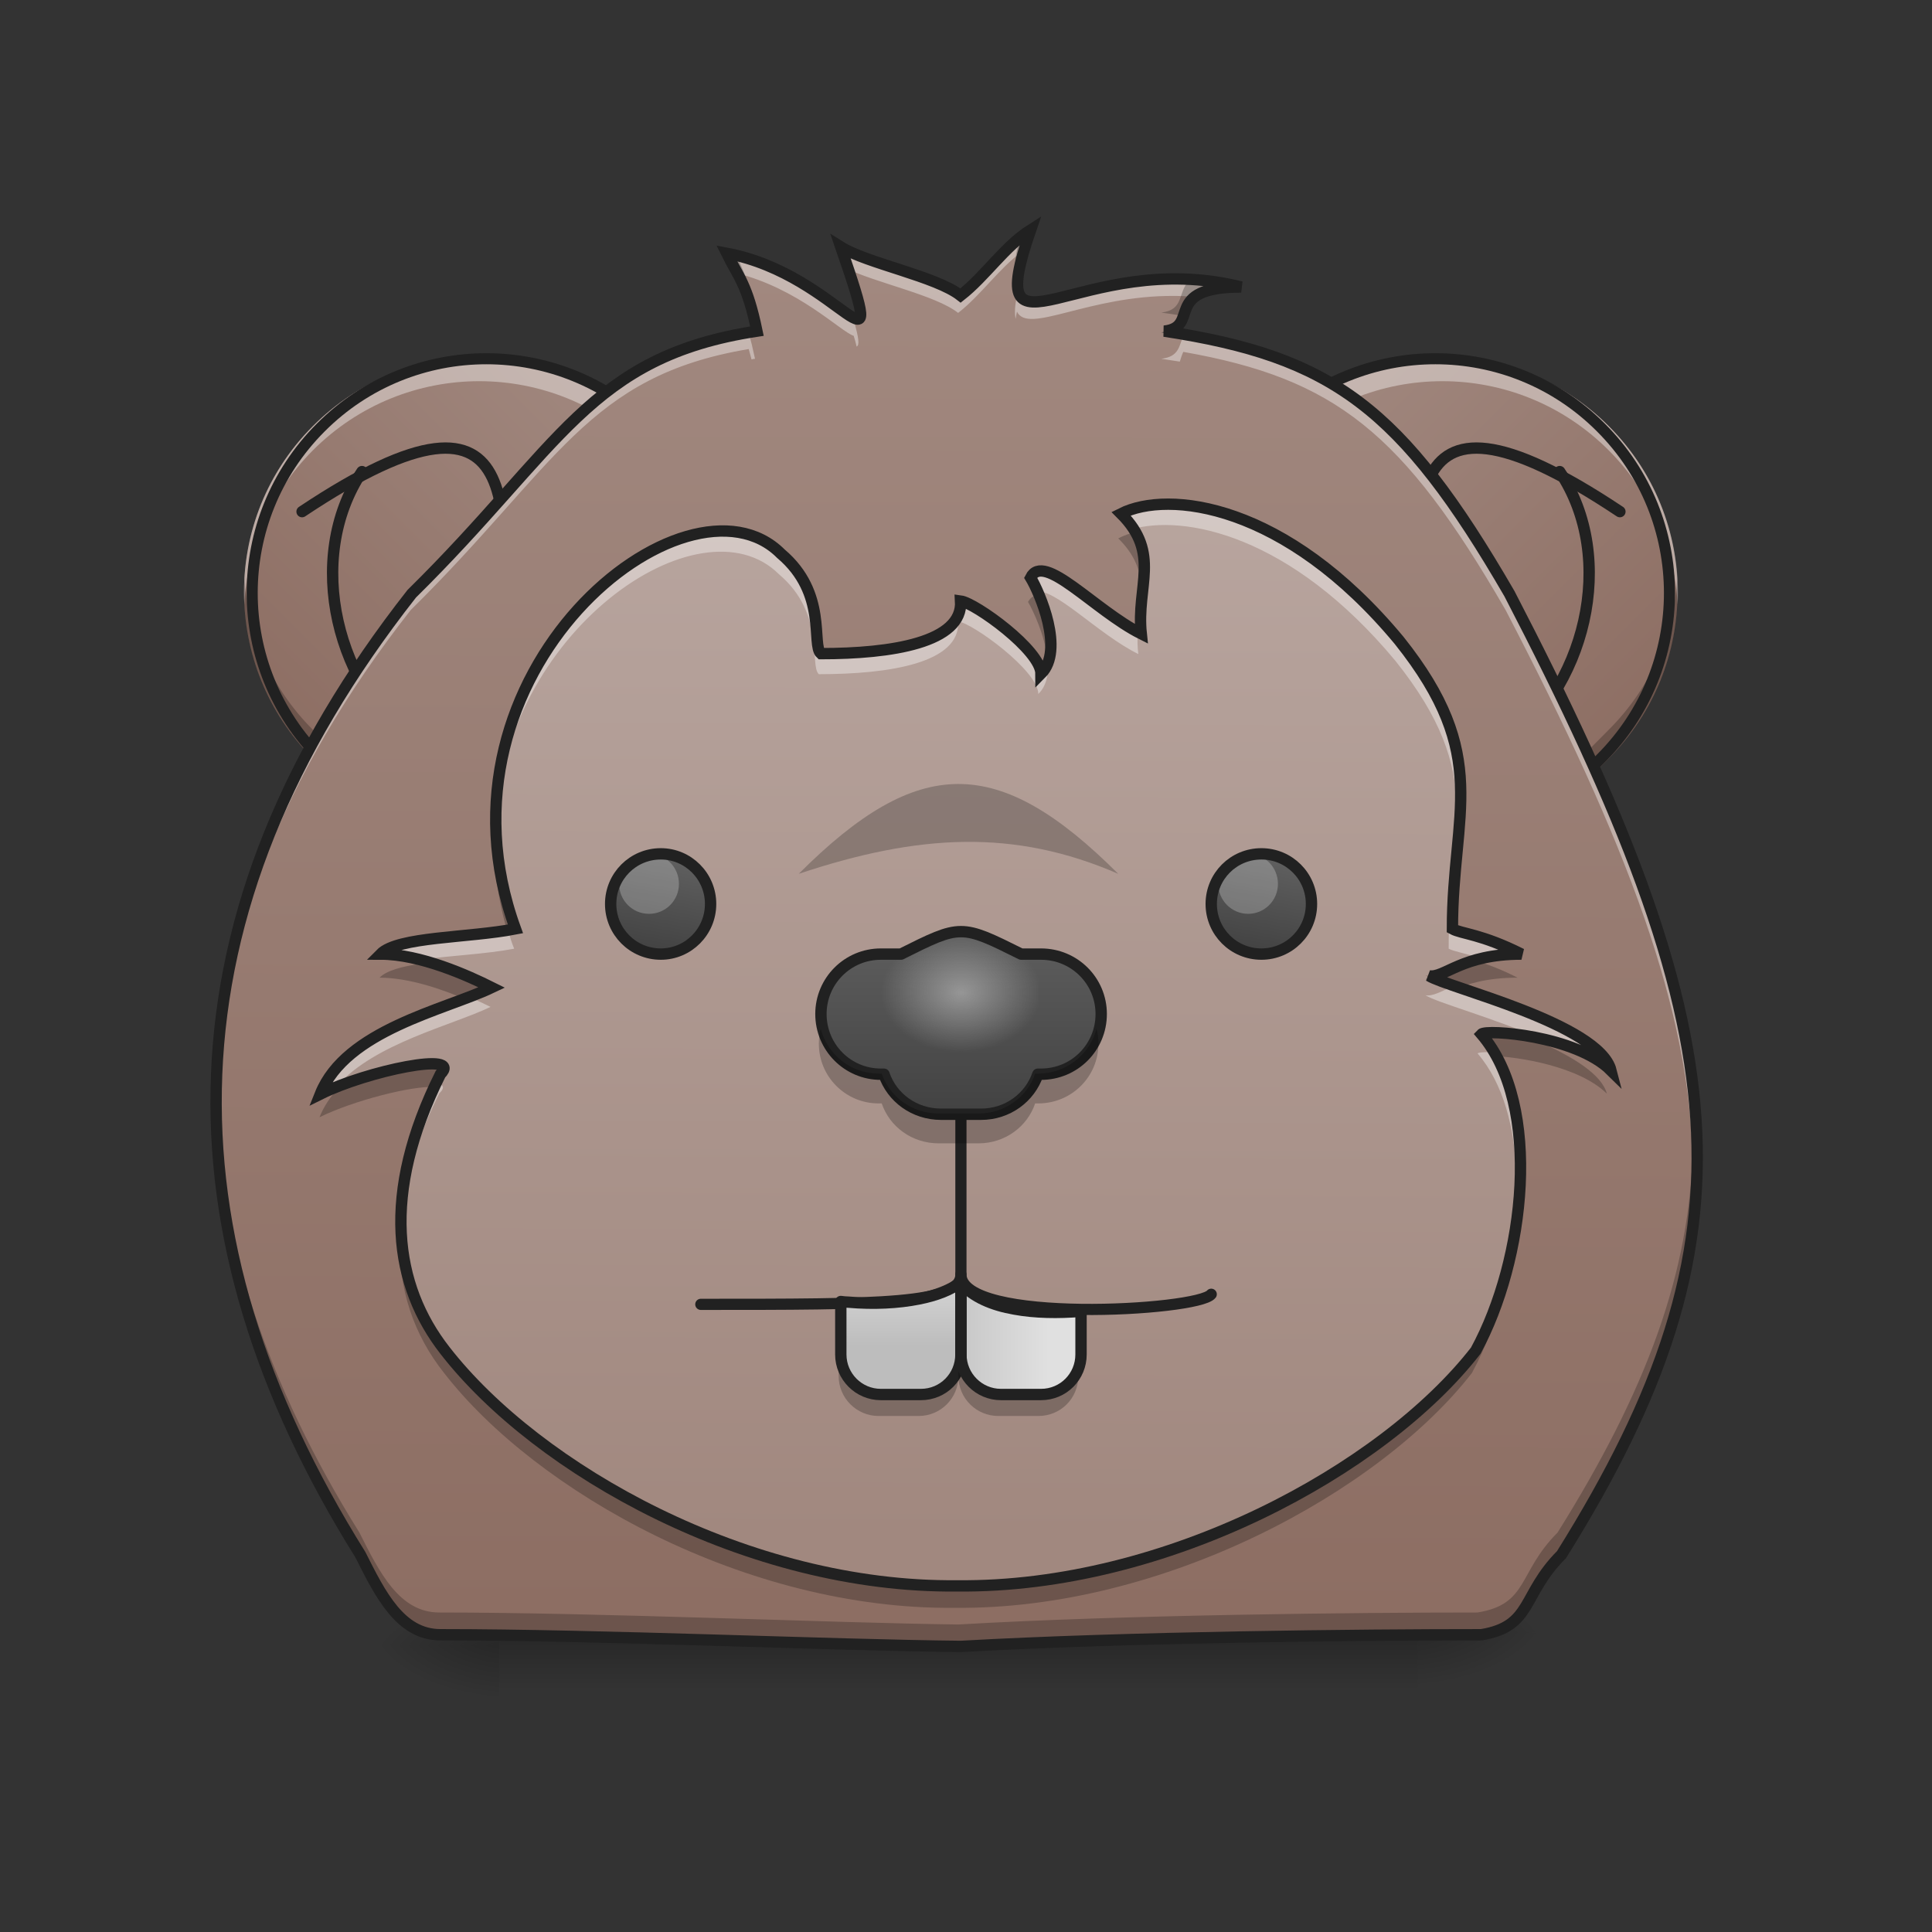 <?xml version="1.0" encoding="UTF-8"?>
<svg xmlns="http://www.w3.org/2000/svg" xmlns:xlink="http://www.w3.org/1999/xlink" width="24px" height="24px" viewBox="0 0 24 24" version="1.1">
<rect x="0" y="0" width="24" height="24" fill="#333333" stroke="none"/>
<defs>
<linearGradient id="linear0" gradientUnits="userSpaceOnUse" x1="19.667" y1="-105.167" x2="149.667" y2="-105.167" gradientTransform="matrix(-0.033,-0.033,-0.033,0.033,16.907,13.877)">
<stop offset="0" style="stop-color:rgb(55.294%,43.137%,38.824%);stop-opacity:1;"/>
<stop offset="1" style="stop-color:rgb(63.137%,53.333%,49.804%);stop-opacity:1;"/>
</linearGradient>
<linearGradient id="linear1" gradientUnits="userSpaceOnUse" x1="19.667" y1="-105.167" x2="149.667" y2="-105.167" gradientTransform="matrix(0.033,-0.033,0.033,0.033,6.965,13.877)">
<stop offset="0" style="stop-color:rgb(55.294%,43.137%,38.824%);stop-opacity:1;"/>
<stop offset="1" style="stop-color:rgb(63.137%,53.333%,49.804%);stop-opacity:1;"/>
</linearGradient>
<linearGradient id="linear2" gradientUnits="userSpaceOnUse" x1="254" y1="233.5" x2="254" y2="254.667" gradientTransform="matrix(1.078,0,0,0.039,-370.37,11.063)">
<stop offset="0" style="stop-color:rgb(0%,0%,0%);stop-opacity:0.275;"/>
<stop offset="1" style="stop-color:rgb(0%,0%,0%);stop-opacity:0;"/>
</linearGradient>
<radialGradient id="radial0" gradientUnits="userSpaceOnUse" cx="450.909" cy="189.579" fx="450.909" fy="189.579" r="21.167" gradientTransform="matrix(0,-0.049,-0.089,-0,34.243,42.741)">
<stop offset="0" style="stop-color:rgb(0%,0%,0%);stop-opacity:0.314;"/>
<stop offset="0.222" style="stop-color:rgb(0%,0%,0%);stop-opacity:0.275;"/>
<stop offset="1" style="stop-color:rgb(0%,0%,0%);stop-opacity:0;"/>
</radialGradient>
<radialGradient id="radial1" gradientUnits="userSpaceOnUse" cx="450.909" cy="189.579" fx="450.909" fy="189.579" r="21.167" gradientTransform="matrix(-0,0.049,0.089,0,-10.429,-2.022)">
<stop offset="0" style="stop-color:rgb(0%,0%,0%);stop-opacity:0.314;"/>
<stop offset="0.222" style="stop-color:rgb(0%,0%,0%);stop-opacity:0.275;"/>
<stop offset="1" style="stop-color:rgb(0%,0%,0%);stop-opacity:0;"/>
</radialGradient>
<radialGradient id="radial2" gradientUnits="userSpaceOnUse" cx="450.909" cy="189.579" fx="450.909" fy="189.579" r="21.167" gradientTransform="matrix(-0,-0.049,0.089,-0,-10.429,42.898)">
<stop offset="0" style="stop-color:rgb(0%,0%,0%);stop-opacity:0.314;"/>
<stop offset="0.222" style="stop-color:rgb(0%,0%,0%);stop-opacity:0.275;"/>
<stop offset="1" style="stop-color:rgb(0%,0%,0%);stop-opacity:0;"/>
</radialGradient>
<radialGradient id="radial3" gradientUnits="userSpaceOnUse" cx="450.909" cy="189.579" fx="450.909" fy="189.579" r="21.167" gradientTransform="matrix(0,0.049,-0.089,0,34.243,-2.179)">
<stop offset="0" style="stop-color:rgb(0%,0%,0%);stop-opacity:0.314;"/>
<stop offset="0.222" style="stop-color:rgb(0%,0%,0%);stop-opacity:0.275;"/>
<stop offset="1" style="stop-color:rgb(0%,0%,0%);stop-opacity:0;"/>
</radialGradient>
<linearGradient id="linear3" gradientUnits="userSpaceOnUse" x1="960" y1="1695.118" x2="963.687" y2="302.617" gradientTransform="matrix(0.011,0,0,0.012,0.905,-0.289)">
<stop offset="0" style="stop-color:rgb(55.294%,43.137%,38.824%);stop-opacity:1;"/>
<stop offset="1" style="stop-color:rgb(63.137%,53.333%,49.804%);stop-opacity:1;"/>
</linearGradient>
<linearGradient id="linear4" gradientUnits="userSpaceOnUse" x1="960" y1="1615.118" x2="964.294" y2="343.52" gradientTransform="matrix(0.011,0,0,0.012,0.905,-0.289)">
<stop offset="0" style="stop-color:rgb(63.137%,53.333%,49.804%);stop-opacity:1;"/>
<stop offset="1" style="stop-color:rgb(73.725%,66.667%,64.314%);stop-opacity:1;"/>
</linearGradient>
<linearGradient id="linear5" gradientUnits="userSpaceOnUse" x1="254" y1="101.208" x2="254" y2="48.292" gradientTransform="matrix(0.047,0,0,0.047,0,9.087)">
<stop offset="0" style="stop-color:rgb(25.882%,25.882%,25.882%);stop-opacity:1;"/>
<stop offset="1" style="stop-color:rgb(38.039%,38.039%,38.039%);stop-opacity:1;"/>
</linearGradient>
<radialGradient id="radial4" gradientUnits="userSpaceOnUse" cx="254" cy="74.75" fx="254" fy="74.75" r="21.167" gradientTransform="matrix(0.047,0,0,0.035,0,9.715)">
<stop offset="0" style="stop-color:rgb(98.431%,98.431%,98.431%);stop-opacity:0.392;"/>
<stop offset="1" style="stop-color:rgb(98.431%,98.431%,98.431%);stop-opacity:0;"/>
</radialGradient>
<linearGradient id="linear6" gradientUnits="userSpaceOnUse" x1="296.333" y1="87.979" x2="291.042" y2="56.229" gradientTransform="matrix(-0.036,0,0,0.039,18.825,8.41)">
<stop offset="0" style="stop-color:rgb(25.882%,25.882%,25.882%);stop-opacity:1;"/>
<stop offset="1" style="stop-color:rgb(38.039%,38.039%,38.039%);stop-opacity:1;"/>
</linearGradient>
<linearGradient id="linear7" gradientUnits="userSpaceOnUse" x1="296.333" y1="87.979" x2="291.042" y2="56.229" gradientTransform="matrix(-0.036,0,0,0.039,26.267,8.41)">
<stop offset="0" style="stop-color:rgb(25.882%,25.882%,25.882%);stop-opacity:1;"/>
<stop offset="1" style="stop-color:rgb(38.039%,38.039%,38.039%);stop-opacity:1;"/>
</linearGradient>
<linearGradient id="linear8" gradientUnits="userSpaceOnUse" x1="900" y1="1455.118" x2="900" y2="1355.118" gradientTransform="matrix(0.012,0,0,0.012,0,-0.744)">
<stop offset="0" style="stop-color:rgb(74.118%,74.118%,74.118%);stop-opacity:1;"/>
<stop offset="1" style="stop-color:rgb(87.843%,87.843%,87.843%);stop-opacity:1;"/>
</linearGradient>
<linearGradient id="linear9" gradientUnits="userSpaceOnUse" x1="954.331" y1="1399.593" x2="1085.669" y2="1399.593" gradientTransform="matrix(0.012,0,0,0.012,0,-0.744)">
<stop offset="0" style="stop-color:rgb(74.118%,74.118%,74.118%);stop-opacity:1;"/>
<stop offset="1" style="stop-color:rgb(87.843%,87.843%,87.843%);stop-opacity:1;"/>
</linearGradient>
</defs>
<g id="surface1">
<path style=" stroke:none;fill-rule:nonzero;fill:url(#linear0);" d="M 19.984 5.293 C 18.844 4.148 16.992 4.148 15.852 5.293 L 15.164 5.98 C 14.023 7.121 14.023 8.969 15.164 10.109 C 16.305 11.254 18.152 11.254 19.297 10.109 L 19.984 9.422 C 21.125 8.281 21.125 6.434 19.984 5.293 Z M 19.984 5.293 "/>
<path style="fill:none;stroke-width:3;stroke-linecap:round;stroke-linejoin:round;stroke:rgb(12.941%,12.941%,12.941%);stroke-opacity:1;stroke-miterlimit:4;" d="M -412.789 -20.53 C -412.789 -58.693 -402.206 -105.188 -465.7 -62.859 " transform="matrix(-0.047,0,0,0.047,-1.765,9.31)"/>
<path style="fill:none;stroke-width:3;stroke-linecap:round;stroke-linejoin:round;stroke:rgb(12.941%,12.941%,12.941%);stroke-opacity:1;stroke-miterlimit:4;" d="M -449.785 -73.441 C -465.117 -50.527 -456.868 -15.697 -433.537 0.885 " transform="matrix(-0.047,0,0,0.047,-1.765,9.31)"/>
<path style=" stroke:none;fill-rule:nonzero;fill:rgb(100%,100%,100%);fill-opacity:0.392;" d="M 17.918 4.434 C 18.664 4.434 19.41 4.719 19.984 5.293 C 20.594 5.902 20.879 6.711 20.84 7.508 C 20.801 6.812 20.516 6.129 19.984 5.594 C 18.84 4.449 16.996 4.449 15.852 5.594 L 15.164 6.285 C 14.629 6.816 14.344 7.5 14.309 8.195 C 14.27 7.402 14.551 6.59 15.164 5.98 L 15.852 5.293 C 16.426 4.719 17.172 4.434 17.918 4.434 Z M 17.918 4.434 "/>
<path style=" stroke:none;fill-rule:nonzero;fill:rgb(0%,0%,0%);fill-opacity:0.235;" d="M 20.836 7.18 C 20.887 7.984 20.602 8.805 19.984 9.422 L 19.297 10.109 C 18.152 11.254 16.309 11.254 15.164 10.109 C 14.547 9.492 14.262 8.672 14.312 7.867 C 14.352 8.555 14.637 9.23 15.164 9.758 C 16.309 10.902 18.152 10.902 19.297 9.758 L 19.984 9.066 C 20.512 8.539 20.793 7.867 20.836 7.18 Z M 20.836 7.18 "/>
<path style="fill:none;stroke-width:2.944;stroke-linecap:round;stroke-linejoin:round;stroke:rgb(12.941%,12.941%,12.941%);stroke-opacity:1;stroke-miterlimit:4;" d="M -267.47 -388.655 C -233.002 -388.713 -205.074 -360.785 -205.133 -326.317 L -205.133 -305.577 C -205.133 -271.168 -233.002 -243.299 -267.411 -243.299 C -301.88 -243.24 -329.749 -271.109 -329.749 -305.636 L -329.749 -326.376 C -329.749 -360.785 -301.88 -388.655 -267.47 -388.655 Z M -267.47 -388.655 " transform="matrix(-0.033,-0.033,-0.033,0.033,-1.765,9.31)"/>
<path style=" stroke:none;fill-rule:nonzero;fill:url(#linear1);" d="M 3.887 5.293 C 5.027 4.148 6.879 4.148 8.02 5.293 L 8.707 5.98 C 9.848 7.121 9.848 8.969 8.707 10.109 C 7.566 11.254 5.719 11.254 4.578 10.109 L 3.887 9.422 C 2.746 8.281 2.746 6.434 3.887 5.293 Z M 3.887 5.293 "/>
<path style="fill:none;stroke-width:3;stroke-linecap:round;stroke-linejoin:round;stroke:rgb(12.941%,12.941%,12.941%);stroke-opacity:1;stroke-miterlimit:4;" d="M -412.716 -20.53 C -412.716 -58.693 -402.134 -105.188 -465.628 -62.859 " transform="matrix(0.047,0,0,0.047,25.637,9.31)"/>
<path style="fill:none;stroke-width:3;stroke-linecap:round;stroke-linejoin:round;stroke:rgb(12.941%,12.941%,12.941%);stroke-opacity:1;stroke-miterlimit:4;" d="M -449.796 -73.441 C -465.045 -50.527 -456.879 -15.697 -433.548 0.885 " transform="matrix(0.047,0,0,0.047,25.637,9.31)"/>
<path style=" stroke:none;fill-rule:nonzero;fill:rgb(100%,100%,100%);fill-opacity:0.392;" d="M 5.953 4.434 C 5.207 4.434 4.461 4.719 3.887 5.293 C 3.277 5.902 2.992 6.711 3.035 7.508 C 3.07 6.812 3.355 6.129 3.887 5.594 C 5.031 4.449 6.875 4.449 8.02 5.594 L 8.707 6.285 C 9.242 6.816 9.527 7.5 9.562 8.195 C 9.605 7.402 9.32 6.59 8.707 5.98 L 8.02 5.293 C 7.445 4.719 6.699 4.434 5.953 4.434 Z M 5.953 4.434 "/>
<path style=" stroke:none;fill-rule:nonzero;fill:rgb(0%,0%,0%);fill-opacity:0.235;" d="M 3.035 7.18 C 2.984 7.984 3.27 8.805 3.887 9.422 L 4.578 10.109 C 5.723 11.254 7.562 11.254 8.707 10.109 C 9.324 9.492 9.609 8.672 9.562 7.867 C 9.52 8.555 9.234 9.23 8.707 9.758 C 7.562 10.902 5.723 10.902 4.578 9.758 L 3.887 9.066 C 3.359 8.539 3.078 7.867 3.035 7.18 Z M 3.035 7.18 "/>
<path style="fill:none;stroke-width:2.944;stroke-linecap:round;stroke-linejoin:round;stroke:rgb(12.941%,12.941%,12.941%);stroke-opacity:1;stroke-miterlimit:4;" d="M -267.478 -388.662 C -233.01 -388.721 -205.082 -360.793 -205.141 -326.325 L -205.141 -305.585 C -205.141 -271.176 -233.01 -243.307 -267.419 -243.307 C -301.887 -243.248 -329.756 -271.117 -329.698 -305.585 L -329.756 -326.384 C -329.756 -360.793 -301.887 -388.662 -267.478 -388.662 Z M -267.478 -388.662 " transform="matrix(0.033,-0.033,0.033,0.033,25.637,9.31)"/>
<path style=" stroke:none;fill-rule:nonzero;fill:url(#linear2);" d="M 6.203 20.281 L 17.613 20.281 L 17.613 21.117 L 6.203 21.117 Z M 6.203 20.281 "/>
<path style=" stroke:none;fill-rule:nonzero;fill:url(#radial0);" d="M 17.613 20.281 L 19.285 20.281 L 19.285 19.445 L 17.613 19.445 Z M 17.613 20.281 "/>
<path style=" stroke:none;fill-rule:nonzero;fill:url(#radial1);" d="M 6.203 20.438 L 4.531 20.438 L 4.531 21.273 L 6.203 21.273 Z M 6.203 20.438 "/>
<path style=" stroke:none;fill-rule:nonzero;fill:url(#radial2);" d="M 6.203 20.438 L 4.531 20.438 L 4.531 19.602 L 6.203 19.602 Z M 6.203 20.438 "/>
<path style=" stroke:none;fill-rule:nonzero;fill:url(#radial3);" d="M 17.613 20.281 L 19.285 20.281 L 19.285 21.117 L 17.613 21.117 Z M 17.613 20.281 "/>
<path style=" stroke:none;fill-rule:nonzero;fill:url(#linear3);" d="M 10.418 3.086 C 11.043 4.902 10.441 3.434 9.004 3.164 C 9.148 3.457 9.258 3.543 9.379 4.129 C 7.301 4.445 6.945 5.566 5.102 7.383 C 1.984 11.352 1.984 15.32 4.465 19.289 C 4.715 19.785 4.961 20.281 5.457 20.281 C 7.441 20.281 10.309 20.41 11.902 20.426 C 11.902 20.426 11.906 20.426 11.906 20.426 C 13.984 20.309 16.867 20.281 18.355 20.281 C 18.992 20.176 18.852 19.785 19.348 19.289 C 21.832 15.32 21.52 12.812 18.703 7.383 C 17.363 5.07 16.504 4.445 14.426 4.129 C 14.883 4.078 14.387 3.582 15.379 3.582 C 13.395 3.086 12.145 4.691 12.77 2.875 C 12.449 3.078 12.207 3.449 11.902 3.688 C 11.598 3.449 10.742 3.289 10.418 3.086 Z M 10.418 3.086 "/>
<path style=" stroke:none;fill-rule:nonzero;fill:url(#linear4);" d="M 12.898 8.375 C 12.898 8.082 12.082 7.496 11.902 7.473 C 11.934 7.988 11.043 8.125 10.172 8.125 C 10.051 8.016 10.258 7.379 9.676 6.887 C 8.516 5.723 5.227 8.344 6.387 11.535 C 5.809 11.648 4.93 11.629 4.715 11.848 C 5.211 11.848 5.805 12.117 6.094 12.262 C 5.512 12.539 4.285 12.789 3.969 13.582 C 4.551 13.293 5.746 13.047 5.457 13.336 C 4.715 14.824 4.883 15.953 5.516 16.762 C 6.664 18.238 9.273 19.703 11.859 19.676 C 14.445 19.703 17.137 18.238 18.285 16.762 C 18.898 15.637 19.113 13.727 18.355 12.84 C 18.414 12.777 19.523 12.855 19.961 13.289 C 19.812 12.711 17.941 12.266 17.707 12.117 C 17.898 12.148 18.109 11.848 18.852 11.848 C 18.355 11.598 18.109 11.598 17.996 11.535 C 17.996 10.086 18.484 9.398 17.336 7.961 C 15.922 6.258 14.473 6.098 13.891 6.391 C 14.387 6.887 14.078 7.285 14.141 7.879 C 13.559 7.586 12.934 6.855 12.77 7.184 C 12.883 7.371 13.191 8.082 12.898 8.375 Z M 12.898 8.375 "/>
<path style="fill:none;stroke-width:2.956;stroke-linecap:round;stroke-linejoin:round;stroke:rgb(12.941%,12.941%,12.941%);stroke-opacity:1;stroke-miterlimit:4;" d="M 320.136 127.634 C 316.72 132.05 253.976 135.633 253.976 122.384 L 253.976 80.055 " transform="matrix(0.047,0,0,0.047,0,10.079)"/>
<path style="fill:none;stroke-width:2.956;stroke-linecap:round;stroke-linejoin:round;stroke:rgb(12.941%,12.941%,12.941%);stroke-opacity:1;stroke-miterlimit:4;" d="M 253.976 122.384 C 253.976 130.3 232.811 130.3 185.232 130.3 " transform="matrix(0.047,0,0,0.047,0,10.079)"/>
<path style=" stroke:none;fill-rule:nonzero;fill:url(#linear5);" d="M 10.914 11.848 C 10.504 11.848 10.172 12.18 10.172 12.59 C 10.172 13.004 10.504 13.336 10.914 13.336 L 10.953 13.336 C 11.051 13.625 11.328 13.832 11.66 13.832 L 12.156 13.832 C 12.484 13.832 12.762 13.625 12.859 13.336 L 12.898 13.336 C 13.312 13.336 13.645 13.004 13.645 12.59 C 13.645 12.18 13.312 11.848 12.898 11.848 L 12.652 11.848 C 11.906 11.477 11.906 11.477 11.164 11.848 Z M 10.914 11.848 "/>
<path style=" stroke:none;fill-rule:nonzero;fill:url(#radial4);" d="M 11.84 11.598 L 11.977 11.598 C 12.488 11.598 12.898 11.82 12.898 12.094 L 12.898 12.59 C 12.898 12.863 12.488 13.086 11.977 13.086 L 11.84 13.086 C 11.328 13.086 10.914 12.863 10.914 12.59 L 10.914 12.094 C 10.914 11.82 11.328 11.598 11.84 11.598 Z M 11.84 11.598 "/>
<path style=" stroke:none;fill-rule:nonzero;fill:url(#linear6);" d="M 8.188 10.605 C 7.844 10.605 7.566 10.883 7.566 11.227 C 7.566 11.57 7.844 11.848 8.188 11.848 C 8.527 11.848 8.805 11.57 8.805 11.227 C 8.805 10.883 8.527 10.605 8.188 10.605 Z M 8.188 10.605 "/>
<path style=" stroke:none;fill-rule:nonzero;fill:rgb(100%,100%,100%);fill-opacity:0.235;" d="M 8.062 10.605 C 7.855 10.605 7.691 10.773 7.691 10.98 C 7.691 11.184 7.855 11.352 8.062 11.352 C 8.27 11.352 8.434 11.184 8.434 10.98 C 8.434 10.773 8.27 10.605 8.062 10.605 Z M 8.062 10.605 "/>
<path style="fill:none;stroke-width:3;stroke-linecap:round;stroke-linejoin:round;stroke:rgb(12.941%,12.941%,12.941%);stroke-opacity:1;stroke-miterlimit:4;" d="M -174.65 11.228 C -167.317 11.228 -161.401 17.144 -161.401 24.477 C -161.401 31.81 -167.317 37.726 -174.65 37.726 C -181.899 37.726 -187.815 31.81 -187.815 24.477 C -187.815 17.144 -181.899 11.228 -174.65 11.228 Z M -174.65 11.228 " transform="matrix(-0.047,0,0,0.047,0,10.079)"/>
<path style=" stroke:none;fill-rule:nonzero;fill:url(#linear7);" d="M 15.629 10.605 C 15.285 10.605 15.008 10.883 15.008 11.227 C 15.008 11.57 15.285 11.848 15.629 11.848 C 15.973 11.848 16.25 11.57 16.25 11.227 C 16.25 10.883 15.973 10.605 15.629 10.605 Z M 15.629 10.605 "/>
<path style=" stroke:none;fill-rule:nonzero;fill:rgb(100%,100%,100%);fill-opacity:0.235;" d="M 15.504 10.605 C 15.301 10.605 15.133 10.773 15.133 10.98 C 15.133 11.184 15.301 11.352 15.504 11.352 C 15.711 11.352 15.875 11.184 15.875 10.98 C 15.875 10.773 15.711 10.605 15.504 10.605 Z M 15.504 10.605 "/>
<path style="fill:none;stroke-width:3;stroke-linecap:round;stroke-linejoin:round;stroke:rgb(12.941%,12.941%,12.941%);stroke-opacity:1;stroke-miterlimit:4;" d="M -333.385 11.228 C -326.052 11.228 -320.136 17.144 -320.136 24.477 C -320.136 31.81 -326.052 37.726 -333.385 37.726 C -340.717 37.726 -346.634 31.81 -346.634 24.477 C -346.634 17.144 -340.717 11.228 -333.385 11.228 Z M -333.385 11.228 " transform="matrix(-0.047,0,0,0.047,0,10.079)"/>
<path style=" stroke:none;fill-rule:nonzero;fill:url(#linear8);" d="M 11.906 15.91 C 11.785 16.008 11.602 16.078 11.383 16.121 C 11.129 16.172 10.824 16.188 10.512 16.16 C 10.48 16.16 10.449 16.156 10.418 16.152 L 10.418 16.809 C 10.418 17.082 10.641 17.305 10.914 17.305 L 11.41 17.305 C 11.688 17.305 11.906 17.082 11.906 16.809 Z M 11.906 15.91 "/>
<path style=" stroke:none;fill-rule:nonzero;fill:url(#linear9);" d="M 11.906 15.926 L 11.906 16.809 C 11.906 17.082 12.129 17.305 12.402 17.305 L 12.898 17.305 C 13.176 17.305 13.395 17.082 13.395 16.809 L 13.395 16.273 C 13.113 16.297 12.824 16.293 12.57 16.246 C 12.301 16.199 12.062 16.102 11.906 15.926 Z M 11.906 15.926 "/>
<path style=" stroke:none;fill-rule:nonzero;fill:rgb(0%,0%,0%);fill-opacity:0.235;" d="M 10.418 16.84 L 10.418 17.094 C 10.418 17.367 10.641 17.59 10.914 17.59 L 11.41 17.59 C 11.688 17.59 11.906 17.367 11.906 17.094 L 11.906 16.84 C 11.906 17.113 11.688 17.336 11.41 17.336 L 10.914 17.336 C 10.641 17.336 10.418 17.113 10.418 16.84 Z M 10.418 16.84 "/>
<path style="fill:none;stroke-width:3;stroke-linecap:round;stroke-linejoin:round;stroke:rgb(12.941%,12.941%,12.941%);stroke-opacity:1;stroke-miterlimit:4;" d="M 253.976 124.384 C 251.393 126.467 247.476 127.967 242.81 128.884 C 237.394 129.967 230.895 130.3 224.229 129.717 C 223.562 129.717 222.895 129.634 222.229 129.55 L 222.229 143.549 C 222.229 149.382 226.978 154.131 232.811 154.131 L 243.393 154.131 C 249.31 154.131 253.976 149.382 253.976 143.549 Z M 253.976 124.384 " transform="matrix(0.047,0,0,0.047,0,10.079)"/>
<path style=" stroke:none;fill-rule:nonzero;fill:rgb(0%,0%,0%);fill-opacity:0.235;" d="M 11.906 16.848 L 11.906 17.094 C 11.906 17.371 12.129 17.59 12.402 17.59 L 12.898 17.59 C 13.176 17.59 13.395 17.371 13.395 17.094 L 13.395 16.848 C 13.395 17.121 13.176 17.344 12.898 17.344 L 12.402 17.344 C 12.129 17.344 11.906 17.121 11.906 16.848 Z M 11.906 16.848 "/>
<path style="fill:none;stroke-width:3;stroke-linecap:round;stroke-linejoin:round;stroke:rgb(12.941%,12.941%,12.941%);stroke-opacity:1;stroke-miterlimit:4;" d="M 253.976 124.718 L 253.976 143.549 C 253.976 149.382 258.725 154.131 264.558 154.131 L 275.14 154.131 C 281.056 154.131 285.723 149.382 285.723 143.549 L 285.723 132.134 C 279.723 132.633 273.557 132.55 268.141 131.55 C 262.392 130.55 257.309 128.467 253.976 124.718 Z M 253.976 124.718 " transform="matrix(0.047,0,0,0.047,0,10.079)"/>
<path style=" stroke:none;fill-rule:nonzero;fill:rgb(0%,0%,0%);fill-opacity:0.235;" d="M 14.047 6.625 C 13.992 6.641 13.938 6.664 13.891 6.688 C 14.082 6.875 14.152 7.055 14.172 7.23 C 14.191 7.023 14.18 6.832 14.047 6.625 Z M 12.859 7.402 C 12.82 7.41 12.793 7.438 12.77 7.477 C 12.84 7.594 12.977 7.895 13.012 8.18 C 13.051 7.934 12.949 7.613 12.859 7.402 Z M 14.137 7.875 C 14.137 7.887 14.133 7.902 14.133 7.918 C 14.137 7.922 14.137 7.922 14.141 7.922 C 14.137 7.906 14.137 7.891 14.137 7.875 Z M 18.098 10.043 C 18.082 10.496 17.996 10.969 17.996 11.578 C 17.996 11.582 18 11.582 18 11.582 C 18.023 10.98 18.113 10.512 18.098 10.043 Z M 6.145 10.355 C 6.129 10.75 6.18 11.164 6.309 11.594 C 6.332 11.59 6.359 11.586 6.387 11.578 C 6.234 11.16 6.156 10.746 6.145 10.355 Z M 18.363 11.945 C 18 12.027 17.848 12.184 17.707 12.16 C 17.758 12.191 17.887 12.238 18.055 12.297 C 18.227 12.223 18.469 12.145 18.852 12.145 C 18.652 12.043 18.492 11.984 18.363 11.945 Z M 5.242 11.969 C 5 12.004 4.801 12.055 4.715 12.145 C 5.078 12.145 5.5 12.289 5.809 12.426 C 5.914 12.383 6.012 12.344 6.094 12.305 C 5.906 12.211 5.582 12.062 5.242 11.969 Z M 18.488 12.867 C 18.414 12.867 18.367 12.871 18.355 12.883 C 18.418 12.957 18.473 13.035 18.52 13.117 C 18.859 13.125 19.617 13.246 19.961 13.586 C 19.898 13.348 19.543 13.129 19.125 12.945 C 18.871 12.887 18.633 12.863 18.488 12.867 Z M 5.359 13.25 C 5.109 13.25 4.59 13.375 4.191 13.531 C 4.098 13.633 4.02 13.75 3.969 13.879 C 4.387 13.672 5.125 13.484 5.398 13.504 C 5.418 13.461 5.438 13.422 5.457 13.379 C 5.547 13.289 5.492 13.25 5.359 13.25 Z M 18.836 14.656 C 18.816 15.418 18.605 16.219 18.285 16.805 C 17.137 18.281 14.445 19.746 11.859 19.723 C 9.273 19.746 6.664 18.281 5.516 16.805 C 5.195 16.398 4.996 15.91 4.969 15.332 C 4.938 16.02 5.148 16.59 5.516 17.055 C 6.664 18.535 9.273 20 11.859 19.973 C 14.445 20 17.137 18.535 18.285 17.055 C 18.641 16.402 18.863 15.488 18.836 14.656 Z M 18.836 14.656 "/>
<path style=" stroke:none;fill-rule:nonzero;fill:rgb(100%,100%,100%);fill-opacity:0.392;" d="M 14.477 6.273 C 14.238 6.273 14.035 6.316 13.891 6.391 C 13.957 6.453 14.008 6.516 14.047 6.578 C 14.703 6.383 16.031 6.641 17.336 8.211 C 17.91 8.93 18.074 9.461 18.098 9.996 C 18.117 9.371 18 8.793 17.336 7.961 C 16.273 6.684 15.195 6.273 14.477 6.273 Z M 8.961 6.605 C 7.777 6.602 6.074 8.207 6.145 10.309 C 6.223 7.848 8.699 6.16 9.676 7.133 C 10.258 7.625 10.051 8.266 10.172 8.375 C 11.043 8.375 11.934 8.238 11.902 7.719 C 12.082 7.742 12.898 8.332 12.898 8.621 C 13.016 8.508 13.035 8.324 13.012 8.137 C 12.996 8.227 12.961 8.312 12.898 8.375 C 12.898 8.082 12.082 7.496 11.902 7.473 C 11.934 7.988 11.043 8.125 10.172 8.125 C 10.051 8.016 10.258 7.379 9.676 6.887 C 9.484 6.695 9.238 6.605 8.961 6.605 Z M 12.895 7.102 C 12.84 7.102 12.801 7.125 12.77 7.184 C 12.793 7.219 12.824 7.281 12.855 7.352 C 13.094 7.285 13.633 7.875 14.141 8.125 C 14.129 8.039 14.129 7.953 14.133 7.875 C 13.656 7.633 13.145 7.094 12.895 7.102 Z M 14.172 7.188 C 14.156 7.383 14.117 7.59 14.137 7.828 C 14.148 7.594 14.195 7.387 14.172 7.188 Z M 18 11.539 C 17.996 11.617 17.996 11.699 17.996 11.785 C 18.062 11.82 18.18 11.836 18.371 11.898 C 18.504 11.867 18.66 11.848 18.852 11.848 C 18.363 11.602 18.117 11.598 18 11.539 Z M 6.309 11.551 C 5.734 11.645 4.922 11.637 4.715 11.848 C 4.879 11.848 5.059 11.879 5.23 11.922 C 5.586 11.871 6.039 11.852 6.387 11.785 C 6.355 11.707 6.332 11.629 6.309 11.551 Z M 18.051 12.25 C 17.895 12.32 17.797 12.379 17.707 12.363 C 17.844 12.453 18.555 12.645 19.145 12.906 C 19.449 12.977 19.77 13.102 19.961 13.289 C 19.844 12.836 18.664 12.465 18.051 12.25 Z M 5.816 12.379 C 5.184 12.621 4.242 12.902 3.969 13.582 C 4.035 13.551 4.109 13.52 4.188 13.488 C 4.664 12.957 5.605 12.742 6.094 12.508 C 6.02 12.473 5.926 12.426 5.816 12.379 Z M 18.488 13.07 C 18.414 13.07 18.367 13.074 18.355 13.086 C 18.676 13.461 18.82 14.012 18.836 14.609 C 18.852 14.035 18.758 13.48 18.52 13.07 C 18.508 13.07 18.5 13.07 18.488 13.07 Z M 5.398 13.457 C 5.074 14.145 4.945 14.75 4.969 15.285 C 4.992 14.781 5.141 14.215 5.457 13.582 C 5.539 13.504 5.504 13.465 5.398 13.457 Z M 5.398 13.457 "/>
<path style="fill:none;stroke-width:3;stroke-linecap:butt;stroke-linejoin:miter;stroke:rgb(12.941%,12.941%,12.941%);stroke-opacity:1;stroke-miterlimit:4;" d="M 275.14 -36.35 C 275.14 -42.6 257.725 -55.099 253.892 -55.599 C 254.559 -44.6 235.561 -41.683 216.979 -41.683 C 214.396 -44.016 218.812 -57.598 206.397 -68.097 C 181.649 -92.928 111.489 -37.017 136.237 31.06 C 123.905 33.476 105.157 33.06 100.574 37.726 C 111.156 37.726 123.822 43.475 129.988 46.558 C 117.572 52.474 91.408 57.807 84.659 74.722 C 97.074 68.556 122.572 63.307 116.406 69.473 C 100.574 101.22 104.157 125.301 117.655 142.549 C 142.153 174.046 197.814 205.293 252.976 204.71 C 308.137 205.293 365.548 174.046 390.046 142.549 C 403.128 118.551 407.711 77.805 391.546 58.891 C 392.796 57.557 416.46 59.224 425.793 68.473 C 422.626 56.141 382.713 46.642 377.714 43.475 C 381.797 44.142 386.296 37.726 402.128 37.726 C 391.546 32.393 386.296 32.393 383.88 31.06 C 383.88 0.146 394.296 -14.519 369.798 -45.183 C 339.634 -81.513 308.721 -84.929 296.305 -78.68 C 306.887 -68.097 300.305 -59.598 301.638 -46.933 C 289.222 -53.182 275.89 -68.764 272.391 -61.765 C 274.807 -57.765 281.39 -42.6 275.14 -36.35 Z M 275.14 -36.35 " transform="matrix(0.047,0,0,0.047,0,10.079)"/>
<path style="fill:none;stroke-width:3;stroke-linecap:round;stroke-linejoin:round;stroke:rgb(12.941%,12.941%,12.941%);stroke-opacity:1;stroke-miterlimit:4;" d="M 232.811 37.726 C 224.062 37.726 216.979 44.809 216.979 53.558 C 216.979 62.39 224.062 69.473 232.811 69.473 L 233.644 69.473 C 235.727 75.639 241.644 80.055 248.726 80.055 L 259.309 80.055 C 266.308 80.055 272.224 75.639 274.307 69.473 L 275.14 69.473 C 283.973 69.473 291.056 62.39 291.056 53.558 C 291.056 44.809 283.973 37.726 275.14 37.726 L 269.891 37.726 C 253.976 29.81 253.976 29.81 238.144 37.726 Z M 232.811 37.726 " transform="matrix(0.047,0,0,0.047,0,10.079)"/>
<path style=" stroke:none;fill-rule:nonzero;fill:rgb(0%,0%,0%);fill-opacity:0.235;" d="M 10.195 12.777 C 10.18 12.836 10.172 12.898 10.172 12.965 C 10.172 13.375 10.504 13.707 10.914 13.707 L 10.953 13.707 C 11.051 13.996 11.328 14.203 11.66 14.203 L 12.156 14.203 C 12.484 14.203 12.762 13.996 12.859 13.707 L 12.898 13.707 C 13.312 13.707 13.645 13.375 13.645 12.965 C 13.645 12.898 13.637 12.836 13.621 12.777 C 13.539 13.098 13.246 13.336 12.898 13.336 L 12.859 13.336 C 12.762 13.625 12.484 13.832 12.156 13.832 L 11.66 13.832 C 11.328 13.832 11.051 13.625 10.953 13.336 L 10.914 13.336 C 10.566 13.336 10.277 13.098 10.195 12.777 Z M 10.195 12.777 "/>
<path style=" stroke:none;fill-rule:nonzero;fill:rgb(100%,100%,100%);fill-opacity:0.392;" d="M 12.77 2.875 C 12.449 3.078 12.207 3.449 11.902 3.688 C 11.598 3.449 10.742 3.289 10.418 3.086 C 10.449 3.176 10.477 3.254 10.5 3.328 C 10.867 3.512 11.621 3.664 11.902 3.887 C 12.184 3.668 12.406 3.34 12.691 3.129 C 12.711 3.051 12.738 2.969 12.77 2.875 Z M 9.004 3.164 C 9.047 3.25 9.086 3.32 9.125 3.387 C 9.918 3.578 10.438 4.117 10.605 4.172 C 10.621 4.223 10.633 4.266 10.641 4.305 C 10.68 4.289 10.668 4.195 10.605 3.977 C 10.426 3.918 9.867 3.328 9.004 3.164 Z M 14.539 3.48 C 13.492 3.488 12.77 3.957 12.633 3.676 C 12.605 3.805 12.602 3.895 12.617 3.961 C 12.621 3.934 12.625 3.902 12.633 3.871 C 12.773 4.16 13.512 3.668 14.59 3.676 C 14.668 3.676 14.746 3.68 14.828 3.688 C 14.922 3.625 15.086 3.582 15.379 3.582 C 15.102 3.512 14.836 3.484 14.59 3.48 C 14.574 3.48 14.555 3.48 14.539 3.48 Z M 9.301 4.141 C 7.293 4.477 6.922 5.59 5.102 7.383 C 3.43 9.512 2.652 11.645 2.68 13.773 C 2.703 11.707 3.48 9.645 5.102 7.578 C 6.922 5.785 7.293 4.672 9.301 4.336 C 9.312 4.375 9.324 4.418 9.336 4.465 C 9.352 4.461 9.363 4.457 9.379 4.457 C 9.352 4.332 9.328 4.227 9.301 4.141 Z M 14.699 4.172 C 14.645 4.301 14.648 4.43 14.426 4.457 C 14.504 4.469 14.578 4.48 14.656 4.492 C 14.668 4.453 14.68 4.414 14.699 4.371 C 16.582 4.703 17.426 5.367 18.703 7.578 C 20.215 10.484 21.004 12.555 21.027 14.461 C 21.055 12.5 20.266 10.391 18.703 7.383 C 17.426 5.172 16.582 4.508 14.699 4.172 Z M 14.699 4.172 "/>
<path style=" stroke:none;fill-rule:nonzero;fill:rgb(0%,0%,0%);fill-opacity:0.235;" d="M 12.77 2.875 C 12.738 2.898 12.703 2.922 12.672 2.945 C 12.609 3.172 12.594 3.316 12.625 3.402 C 12.645 3.273 12.695 3.102 12.77 2.875 Z M 10.418 3.086 C 10.52 3.383 10.59 3.59 10.629 3.73 C 10.699 3.73 10.668 3.578 10.523 3.141 C 10.484 3.121 10.449 3.105 10.418 3.086 Z M 9.004 3.164 C 9.125 3.41 9.223 3.512 9.324 3.891 C 9.344 3.887 9.359 3.883 9.379 3.883 C 9.305 3.516 9.234 3.348 9.156 3.199 C 9.105 3.188 9.055 3.176 9.004 3.164 Z M 14.77 3.488 C 14.625 3.637 14.715 3.848 14.426 3.883 C 14.512 3.895 14.594 3.906 14.672 3.922 C 14.723 3.766 14.773 3.582 15.379 3.582 C 15.168 3.527 14.965 3.5 14.77 3.488 Z M 2.68 13.555 C 2.652 15.465 3.27 17.379 4.465 19.289 C 4.715 19.785 4.961 20.281 5.457 20.281 C 7.441 20.281 10.309 20.41 11.902 20.426 C 11.902 20.426 11.906 20.426 11.906 20.426 C 13.984 20.309 16.867 20.281 18.355 20.281 C 18.992 20.176 18.852 19.785 19.348 19.289 C 20.508 17.438 21.059 15.902 21.027 14.242 C 21 15.809 20.449 17.281 19.348 19.039 C 18.852 19.535 18.992 19.926 18.355 20.031 C 16.867 20.031 13.984 20.059 11.906 20.18 C 11.906 20.18 11.902 20.18 11.902 20.18 C 10.309 20.16 7.441 20.031 5.457 20.031 C 4.961 20.031 4.715 19.535 4.465 19.039 C 3.324 17.211 2.707 15.383 2.68 13.555 Z M 2.68 13.555 "/>
<path style="fill:none;stroke-width:3;stroke-linecap:butt;stroke-linejoin:miter;stroke:rgb(12.941%,12.941%,12.941%);stroke-opacity:1;stroke-miterlimit:4;" d="M 222.229 -149.173 C 235.561 -110.427 222.729 -141.757 192.065 -147.506 C 195.148 -141.257 197.481 -139.424 200.064 -126.925 C 155.735 -120.176 148.153 -96.261 108.823 -57.515 C 42.329 27.144 42.329 111.802 95.241 196.461 C 100.574 207.043 105.823 217.625 116.406 217.625 C 158.735 217.625 219.896 220.375 253.892 220.708 C 253.892 220.708 253.976 220.708 253.976 220.708 C 298.305 218.209 359.799 217.625 391.546 217.625 C 405.128 215.376 402.128 207.043 412.711 196.461 C 465.706 111.802 459.039 58.307 398.962 -57.515 C 370.381 -106.844 352.05 -120.176 307.721 -126.925 C 317.47 -128.008 306.887 -138.591 328.052 -138.591 C 285.723 -149.173 259.059 -114.926 272.391 -153.673 C 265.558 -149.34 260.392 -141.424 253.892 -136.341 C 247.393 -141.424 229.145 -144.84 222.229 -149.173 Z M 222.229 -149.173 " transform="matrix(0.047,0,0,0.047,0,10.079)"/>
<path style=" stroke:none;fill-rule:nonzero;fill:rgb(3.529%,3.529%,3.529%);fill-opacity:0.235;" d="M 9.922 10.855 C 11.41 9.367 12.402 9.367 13.891 10.855 C 12.598 10.293 11.41 10.359 9.922 10.855 Z M 9.922 10.855 "/>
</g>
</svg>
